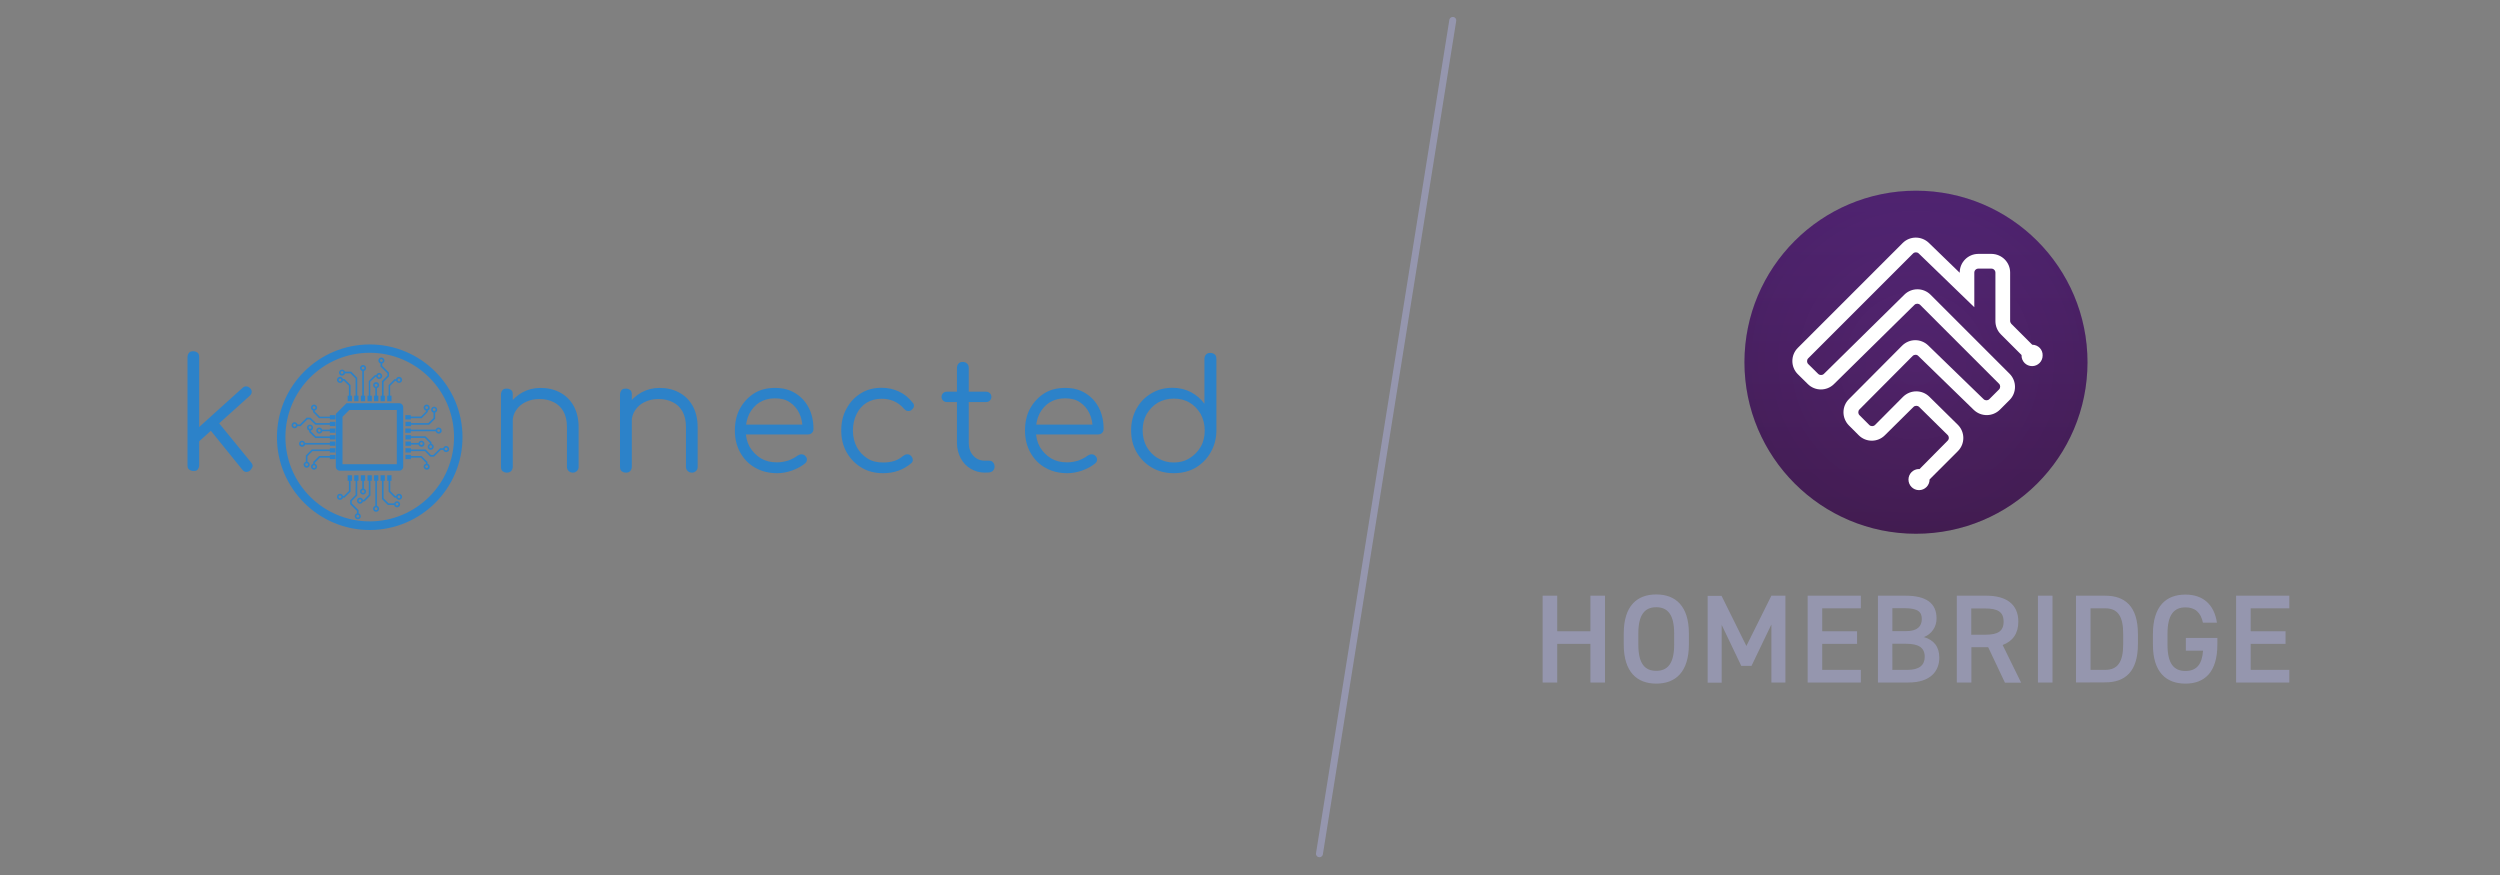 <svg xmlns="http://www.w3.org/2000/svg" xmlns:xlink="http://www.w3.org/1999/xlink" width="1800" height="630" viewBox="0 0 1800 630">
<rect x="0" y="0" width="1800" height="630" fill="#808080" stroke="none"/>
<style type="text/css">
	.st0{fill:#9596AE;}
	.st1{fill:url(#SVGID_1_);}
	.st2{fill:url(#SVGID_2_);}
	.st3{fill:#FFFFFF;}
	.st4{fill:none;stroke:#9596AE;stroke-width:5;stroke-linecap:round;stroke-miterlimit:10;}
	.st5{fill:#2C82C9;}
</style>
<g id="Homebridge">
	<path id="Wordmark" class="st0" d="M1121.2,454.5h23.9v-25.6h10.5v62.5h-10.5v-27.8h-23.9v27.8h-10.5v-62.5h10.5V454.5z
		 M1192.5,492.2c-13.9,0-23.4-8.4-23.4-28.1v-8c0-19.7,9.4-28.1,23.4-28.1s23.5,8.4,23.5,28.1v8
		C1215.9,483.8,1206.5,492.2,1192.5,492.2z M1179.6,464.1c0,13.5,4.5,18.9,12.9,18.9c8.3,0,12.9-5.4,12.9-18.9v-8
		c0-13.5-4.6-18.9-12.9-18.9c-8.3,0-12.9,5.4-12.9,18.9V464.1z M1257.4,465.1l18-36.2h10.1v62.5h-10.1v-41.8l-14.3,29.8h-7.4
		l-14.1-29.5v41.6h-10.1v-62.5h10L1257.4,465.1z M1339.8,428.9v9.1H1312v16.5h25.1v9.1H1312v18.7h27.8v9.1h-38.3v-62.5L1339.8,428.9
		z M1372.1,428.9c14.7,0,22.2,5.4,22.2,16.2c0.2,6-3.5,11.5-9.1,13.6c7.1,2,11.1,6.9,11.1,14.8c0,9.4-6,17.9-22.2,17.9h-22v-62.5
		H1372.1z M1362.5,454.4h10.2c7.8,0,11-3.5,11-8.7c0-4.9-2.5-7.8-12.4-7.8h-8.8L1362.5,454.4z M1362.5,482.3h11
		c8.4,0,12.3-3.4,12.3-9.4c0-6.6-4.3-9.4-13.6-9.4h-9.7L1362.5,482.3z M1443.5,491.4l-12-25.4h-12.1v25.4h-10.5v-62.5h21.3
		c14.4,0,23,6.2,23,18.7c0,8.6-4.1,14.1-11.3,16.8l13.3,27.1H1443.5z M1429.4,457c8.9,0,13.2-2.4,13.2-9.4c0-7.1-4.3-9.5-13.2-9.5
		h-10.1V457L1429.4,457z M1477.8,491.4h-10.5v-62.5h10.5V491.4z M1494.7,491.4v-62.5h21.1c14,0,23.5,7.5,23.5,27.5v7.4
		c0,20-9.4,27.5-23.5,27.5L1494.7,491.4z M1528.7,463.8v-7.4c0-12.9-4-18.4-12.9-18.4h-10.6v44.3h10.6
		C1524.7,482.3,1528.7,476.7,1528.7,463.8z M1596.5,459.3v4.8c0,19.7-9,28.1-23,28.1c-14,0-23.4-8.4-23.4-28.1v-7.5
		c0-20.1,9.4-28.5,23.4-28.5c12.7,0,20.7,7.1,22.7,20.2h-10.1c-1.5-7.2-5.5-11-12.6-11c-8.3,0-12.9,5.4-12.9,18.9v8
		c0,13.5,4.5,18.9,12.9,18.9c8,0,12-4.7,12.7-14.6h-12.4v-9.2H1596.5z M1648.3,428.9v9.1h-27.8v16.5h25.1v9.1h-25.1v18.7h27.8v9.1
		H1610v-62.5L1648.3,428.9z"/>
	<g id="Icon">
		
			<linearGradient id="SVGID_1_" gradientUnits="userSpaceOnUse" x1="1379.53" y1="494.696" x2="1379.53" y2="247.726" gradientTransform="matrix(1 0 0 -1 0 632)">
			<stop  offset="0" style="stop-color:#57277C"/>
			<stop  offset="1" style="stop-color:#491F59"/>
		</linearGradient>
		<circle class="st1" cx="1379.5" cy="260.8" r="123.5"/>
		
			<radialGradient id="SVGID_2_" cx="1379.53" cy="371.211" r="123.485" gradientTransform="matrix(1 0 0 -1 0 632)" gradientUnits="userSpaceOnUse">
			<stop  offset="0" style="stop-color:#000000;stop-opacity:0"/>
			<stop  offset="1" style="stop-color:#000000;stop-opacity:0.1"/>
		</radialGradient>
		<circle class="st2" cx="1379.5" cy="260.8" r="123.5"/>
		<path class="st3" d="M1463.3,248.2h-0.1l-15.1-15.1c-0.5-0.6-0.8-1.3-0.8-2.1v-34.8c0-7.4-6-13.3-13.4-13.4h-9.5
			c-7.4,0-13.4,6-13.4,13.4v0.2l-22.3-21.6c-5.3-5-13.6-5-18.8,0.2l-75.5,75.5c-5.2,5.2-5.2,13.7,0,18.9c0,0,0,0,0,0l0,0l7.2,7.1
			c5.2,5.2,13.6,5.2,18.8,0.1l58-57.1c1.1-1.1,3-1.1,4.1,0l56.8,56.8c1.1,1.1,1.1,3,0,4.1l-7,7c-1.1,1.1-3,1.1-4.1,0l-39.9-38.7
			c-5.3-5.1-13.6-5-18.8,0.2l-38.3,38.5c-5.2,5.2-5.2,13.6,0,18.9l7.1,7.1c5.2,5.2,13.6,5.2,18.8,0l20.6-20.4c1.1-1.1,3-1.1,4.1,0
			l20.5,20.2c1.1,1.1,1.2,2.9,0,4.1c0,0,0,0,0,0l-20.3,20.5c-0.1,0-0.2-0.1-0.3-0.1c-4.2,0-7.6,3.4-7.6,7.6c0,4.2,3.4,7.6,7.6,7.6
			c4.2,0,7.6-3.4,7.6-7.6v-0.1l20.4-20.4c5.2-5.2,5.2-13.7,0-18.9c0,0,0,0,0,0l-0.1-0.1l-20.5-20.2c-5.2-5.1-13.5-5.1-18.8,0
			L1350,306c-1.1,1.1-3,1.1-4.1,0l-7.1-7.1c-1.1-1.1-1.1-3,0-4.1l38.3-38.5c1.1-1.1,3-1.2,4.1,0l39.9,38.8c5.3,5.1,13.6,5,18.8-0.1
			l7-7c5.2-5.2,5.2-13.7,0-18.9l-56.9-56.9c-5.2-5.2-13.6-5.2-18.8-0.1l-58,57.1c-1.1,1.1-3,1.1-4.1,0l-7.2-7.1
			c-1.1-1.1-1.1-3,0-4.1l75.5-75.5c1.1-1.1,3-1.1,4.1,0l40,38.7v-24.9c0-1.6,1.3-2.9,2.9-2.9h9.4c1.6,0,2.9,1.3,2.9,2.9v34.9
			c0,3.6,1.4,7,3.9,9.5l15,15c0,0.1-0.1,0.2-0.1,0.3c0,4.2,3.4,7.6,7.6,7.6c4.2,0,7.6-3.4,7.6-7.6
			C1470.9,251.7,1467.5,248.3,1463.3,248.2L1463.3,248.2z"/>
	</g>
</g>
<g id="Divider">
	<line class="st4" x1="1046" y1="14.7" x2="950" y2="614.7"/>
</g>
<path id="Konnected" class="st5" d="M365,340.3c-1.3,0-2.3-0.4-3.2-1.1s-1.1-1.8-1.1-3.1v-52c0-1.3,0.4-2.3,1.1-3.2
	c0.7-0.9,1.8-1.1,3.2-1.1c1.2,0,2.2,0.4,3.1,1.1c0.9,0.7,1.1,1.8,1.1,3.2V336c0,1.2-0.4,2.2-1.1,3.1
	C367.3,339.9,366.2,340.3,365,340.3z M412.5,340.3c-1.2,0-2.3-0.4-3.1-1.2c-0.9-0.9-1.2-1.8-1.2-2.9v-28.8c0-4.5-0.9-8.3-2.6-11.3
	c-1.7-2.9-4-5.2-7.1-6.6c-2.9-1.5-6.4-2.2-10.1-2.2c-3.6,0-6.9,0.7-9.8,2.1c-2.9,1.3-5.2,3.3-6.9,5.8c-1.7,2.5-2.6,5.2-2.6,8.3h-6
	c0.1-4.7,1.3-8.8,3.8-12.4c2.3-3.7,5.5-6.5,9.3-8.6c3.9-2.1,8.2-3.2,13-3.2c5.3,0,9.9,1.1,14,3.3c4.2,2.2,7.4,5.4,9.8,9.6
	c2.3,4.2,3.6,9.3,3.6,15.3v28.7c0,1.2-0.4,2.2-1.2,2.9C414.7,339.8,413.7,340.3,412.5,340.3z M450.7,340.3c-1.3,0-2.3-0.4-3.2-1.1
	s-1.1-1.8-1.1-3.1v-52c0-1.3,0.4-2.3,1.1-3.2c0.7-0.9,1.8-1.1,3.2-1.1c1.2,0,2.2,0.4,3.1,1.1c0.9,0.7,1.1,1.8,1.1,3.2V336
	c0,1.2-0.4,2.2-1.1,3.1C453.1,339.9,452.1,340.3,450.7,340.3z M498.2,340.3c-1.2,0-2.3-0.4-3.1-1.2c-0.9-0.9-1.2-1.8-1.2-2.9v-28.8
	c0-4.5-0.9-8.3-2.6-11.3c-1.7-2.9-4-5.2-7.1-6.6c-2.9-1.5-6.4-2.2-10.1-2.2c-3.6,0-6.9,0.7-9.8,2.1c-2.9,1.3-5.2,3.3-6.9,5.8
	s-2.6,5.2-2.6,8.3h-6c0.1-4.7,1.3-8.8,3.8-12.4c2.3-3.7,5.5-6.5,9.3-8.6c3.9-2.1,8.2-3.2,13-3.2c5.3,0,9.9,1.1,14,3.3
	c4.2,2.2,7.4,5.4,9.8,9.6c2.3,4.2,3.6,9.3,3.6,15.3v28.7c0,1.2-0.4,2.2-1.2,2.9C500.4,339.8,499.4,340.3,498.2,340.3z M559.6,340.7
	c-6,0-11.3-1.3-15.8-3.9c-4.7-2.6-8.2-6.3-10.8-10.9c-2.6-4.7-3.9-9.9-3.9-15.9s1.2-11.4,3.7-15.9c2.5-4.5,5.9-8.2,10.2-10.9
	c4.3-2.7,9.3-3.9,15-3.9c5.6,0,10.4,1.2,14.6,3.8c4.2,2.6,7.4,6,9.7,10.5c2.3,4.5,3.4,9.6,3.4,15.3c0,1.2-0.4,2.1-1.1,2.8
	s-1.7,1.1-2.8,1.1h-47v-7.1h47.8l-4.8,3.4c0.1-4.3-0.7-8.1-2.3-11.5c-1.6-3.4-3.9-6-6.9-8c-2.9-2-6.5-2.8-10.7-2.8s-7.8,1-11,2.9
	c-3.2,2-5.6,4.8-7.4,8.2c-1.7,3.6-2.6,7.5-2.6,12c0,4.5,1,8.5,2.9,11.9c2,3.4,4.7,6.1,8,8.2c3.4,2,7.2,2.9,11.7,2.9
	c2.7,0,5.3-0.5,8-1.3c2.7-1,4.8-2.1,6.5-3.4c0.9-0.6,1.7-1,2.8-1.1c1,0,2,0.2,2.7,0.9c1,0.9,1.5,1.8,1.5,2.8c0,1-0.4,2-1.2,2.7
	c-2.5,2.1-5.5,3.8-9.3,5.2C566.6,340.1,563.1,340.7,559.6,340.7z M635.8,340.7c-5.8,0-11-1.3-15.5-4c-4.5-2.7-8.1-6.4-10.7-11
	s-3.9-9.8-3.9-15.7c0-5.9,1.2-11.2,3.8-15.8c2.5-4.7,5.9-8.3,10.3-11c4.3-2.7,9.3-4,15-4c4.5,0,8.6,0.9,12.4,2.7
	c3.8,1.7,7.1,4.4,9.9,8c0.9,0.9,1.1,1.8,0.9,2.8c-0.2,1-0.9,1.8-1.8,2.6c-0.9,0.6-1.7,0.7-2.7,0.6c-1-0.1-1.8-0.7-2.6-1.6
	c-4.3-4.9-9.7-7.2-16.1-7.2c-4.2,0-7.7,1-10.9,2.9c-3.2,2-5.5,4.7-7.2,8.2c-1.7,3.4-2.6,7.5-2.6,11.9s1,8.3,2.8,11.8
	c1.8,3.4,4.4,6.1,7.7,8.2c3.3,2.1,7.1,2.9,11.4,2.9c2.8,0,5.5-0.4,7.8-1.1s4.5-2,6.4-3.6c0.9-0.7,1.8-1.1,2.8-1.2
	c1-0.1,1.8,0.2,2.7,0.9c0.9,0.9,1.3,1.7,1.5,2.8c0.1,1-0.2,2-1.1,2.7C650.5,338.3,643.8,340.7,635.8,340.7z M681.8,289.5
	c-1.1,0-2.1-0.4-2.8-1.1c-0.7-0.7-1.1-1.6-1.1-2.6c0-1.1,0.4-2,1.1-2.7s1.6-1.1,2.8-1.1h28.1c1.1,0,2.1,0.4,2.8,1.1s1.1,1.6,1.1,2.7
	c0,1-0.4,1.8-1.1,2.6c-0.7,0.7-1.6,1.1-2.8,1.1H681.8z M709.3,340.3c-3.9,0-7.4-1-10.4-2.8c-3.1-1.8-5.5-4.4-7.2-7.6
	c-1.7-3.2-2.7-6.9-2.7-11v-54c0-1.2,0.4-2.3,1.1-3.1c0.7-0.9,1.8-1.2,3.1-1.2s2.3,0.4,3.1,1.2c0.9,0.9,1.2,1.8,1.2,3.1v54
	c0,3.8,1.1,6.9,3.3,9.2c2.2,2.5,5,3.6,8.5,3.6h2.9c1.2,0,2.1,0.4,2.8,1.2c0.7,0.9,1.1,1.8,1.1,3.1c0,1.2-0.5,2.2-1.3,3.1
	c-0.9,0.7-2,1.1-3.3,1.1h-2.1V340.3z M768.5,340.7c-6,0-11.3-1.3-15.8-3.9c-4.7-2.6-8.2-6.3-10.8-10.9c-2.6-4.7-3.9-9.9-3.9-15.9
	s1.2-11.4,3.7-15.9c2.5-4.5,5.9-8.2,10.2-10.9c4.3-2.7,9.3-3.9,15-3.9s10.4,1.2,14.6,3.8c4.2,2.6,7.4,6,9.7,10.5
	c2.3,4.5,3.4,9.6,3.4,15.3c0,1.2-0.4,2.1-1.1,2.8s-1.7,1.1-2.8,1.1h-47v-7.1h47.8l-4.8,3.4c0.1-4.3-0.7-8.1-2.3-11.5
	c-1.6-3.4-3.9-6-6.9-8c-2.9-2-6.5-2.8-10.7-2.8s-7.8,1-11,2.9c-3.2,2-5.6,4.8-7.4,8.2c-1.7,3.6-2.6,7.5-2.6,12c0,4.5,1,8.5,2.9,11.9
	c2,3.4,4.7,6.1,8,8.2c3.4,2,7.2,2.9,11.7,2.9c2.7,0,5.3-0.5,8-1.3c2.7-1,4.8-2.1,6.5-3.4c0.9-0.6,1.7-1,2.8-1.1c1,0,2,0.2,2.7,0.9
	c1,0.9,1.5,1.8,1.5,2.8c0,1-0.4,2-1.2,2.7c-2.5,2.1-5.5,3.8-9.3,5.2C775.5,340.1,771.9,340.7,768.5,340.7z M845.1,340.7
	c-5.8,0-11-1.3-15.7-4c-4.7-2.7-8.3-6.4-11-11c-2.7-4.7-4-9.9-4-15.8c0-5.8,1.3-11,3.9-15.7c2.6-4.7,6.1-8.3,10.7-11
	c4.5-2.7,9.6-4,15.2-4c4.9,0,9.3,1.1,13.4,3.2c3.9,2.1,7.1,4.9,9.6,8.3v-32.3c0-1.3,0.4-2.3,1.2-3.2c0.9-0.9,1.8-1.1,3.1-1.1
	c1.2,0,2.3,0.4,3.1,1.1c0.9,0.7,1.2,1.8,1.2,3.2v52.1c-0.1,5.8-1.6,10.9-4.3,15.5c-2.7,4.7-6.4,8.2-10.9,10.9
	C856.1,339.4,850.9,340.7,845.1,340.7z M845.1,333c4.3,0,8.1-1,11.4-3.1c3.3-2,6-4.8,8-8.2c2-3.4,2.9-7.4,2.9-11.8
	c0-4.3-1-8.2-2.9-11.8c-2-3.4-4.7-6.3-8-8.2c-3.3-2-7.1-2.9-11.4-2.9c-4.2,0-8,1-11.4,2.9c-3.4,2-6,4.8-8.1,8.2
	c-2,3.6-2.9,7.4-2.9,11.8s1,8.3,2.9,11.8c2,3.4,4.7,6.3,8.1,8.2C837.2,332,841,333,845.1,333z M287.4,290.3h-37.9l-7.7,7.7v38
	c0,1.6,1.3,2.9,2.9,2.9l0,0h42.7c1.6,0,2.9-1.3,2.9-2.9v-42.7C290.4,291.8,289.1,290.3,287.4,290.3
	C287.5,290.3,287.4,290.3,287.4,290.3z M285.7,334.2h-39.1v-34.1l4.9-4.9h34.2V334.2z M250.3,284.9h3.1v4h-3.1V284.9z M255,284.9
	h3.1v4H255V284.9z M259.8,284.9h3.1v4h-3.1V284.9z M264.6,284.9h3.1v4h-3.1V284.9z M269.3,284.9h3.1v4h-3.1V284.9z M278.8,284.9h3.1
	v4h-3.1V284.9z M274,284.9h3.1v4H274V284.9z M252.4,285.1h-1.2v-7.4l-3.6-3.6h-1v-1.2h1.5l4.3,4.3V285.1z M244.8,275.7
	c-1.2,0-2.2-1-2.2-2.2c0-1.2,1-2.2,2.2-2.2c1.2,0,2.2,1,2.2,2.2C247,274.8,246.2,275.7,244.8,275.7z M244.8,272.6c-0.6,0-1,0.5-1,1
	c0,0.5,0.5,1,1,1c0.5,0,1-0.5,1-1C245.8,273,245.4,272.6,244.8,272.6z M281,285.1h-1.2v-7.8l4.3-4.3h1.3v1.2h-0.9l-3.6,3.6V285.1z
	 M287.3,275.7c-1.2,0-2.2-1-2.2-2.2c0-1.2,1-2.2,2.2-2.2c1.2,0,2.2,1,2.2,2.2C289.5,274.8,288.5,275.7,287.3,275.7z M287.3,272.6
	c-0.6,0-1,0.5-1,1c0,0.5,0.5,1,1,1s1-0.5,1-1C288.2,273,287.9,272.6,287.3,272.6z M266.7,285.1h-1.2v-10.7l4.4-4.3h1.3v1.2h-0.9
	l-3.7,3.6V285.1z M273,272.9c-1.2,0-2.2-1-2.2-2.2c0-1.2,1-2.2,2.2-2.2c1.2,0,2.2,1,2.2,2.2C275.2,271.9,274.3,272.9,273,272.9z
	 M273,269.7c-0.6,0-1,0.5-1,1c0,0.5,0.5,1,1,1s1-0.5,1-1C274,270.2,273.5,269.7,273,269.7z M276.2,285.1H275v-10.7l3.9-3.9v-1.7
	l-4.9-4.9v-2.7h1.2v2.2l4.9,4.9v2.7l-3.9,3.9V285.1z M257.2,285.1H256v-12.6l-3.7-3.7h-4.2v-1.2h4.8l4.3,4.4V285.1z M260.8,266.5
	h1.2v18.5h-1.2V266.5z M246.3,270.5c-1.2,0-2.2-1-2.2-2.2c0-1.2,1-2.2,2.2-2.2s2.2,1,2.2,2.2C248.5,269.4,247.5,270.5,246.3,270.5z
	 M246.3,267.2c-0.6,0-1,0.5-1,1c0,0.5,0.5,1,1,1c0.5,0,1-0.5,1-1C247.3,267.6,246.8,267.2,246.3,267.2z M261.4,267.2
	c-1.2,0-2.2-1-2.2-2.2c0-1.2,1-2.2,2.2-2.2c1.2,0,2.2,1,2.2,2.2C263.6,266.2,262.6,267.2,261.4,267.2z M261.4,264c-0.6,0-1,0.5-1,1
	c0,0.5,0.5,1,1,1c0.5,0,1-0.5,1-1C262.4,264.5,261.9,264,261.4,264z M274.6,261.8c-1.2,0-2.2-1-2.2-2.2c0-1.2,1-2.2,2.2-2.2
	c1.2,0,2.2,1,2.2,2.2C276.8,260.8,275.8,261.8,274.6,261.8z M274.6,258.6c-0.6,0-1,0.5-1,1c0,0.5,0.5,1,1,1s1-0.5,1-1
	C275.6,259.1,275.2,258.6,274.6,258.6z M270.2,278.9h1.2v6.1h-1.2V278.9z M270.8,279.5c-1.2,0-2.2-1-2.2-2.2c0-1.2,1-2.2,2.2-2.2
	c1.2,0,2.2,1,2.2,2.2C273,278.6,272,279.5,270.8,279.5z M270.8,276.4c-0.6,0-1,0.5-1,1c0,0.5,0.5,1,1,1c0.5,0,1-0.5,1-1
	C271.8,276.8,271.4,276.4,270.8,276.4z M278.8,342.2h3.1v4h-3.1V342.2z M274,342.2h3.1v4H274V342.2z M269.3,342.2h3.1v4h-3.1V342.2z
	 M264.6,342.2h3.1v4h-3.1V342.2z M259.8,342.2h3.1v4h-3.1V342.2z M250.3,342.2h3.1v4h-3.1V342.2z M255,342.2h3.1v4H255V342.2z
	 M285.4,358.3h-1.3l-4.3-4.3v-8h1.2v7.5l3.6,3.6h0.9V358.3z M287.3,359.9c-1.2,0-2.2-1-2.2-2.2c0-1.2,1-2.2,2.2-2.2
	c1.2,0,2.2,1,2.2,2.2C289.5,358.9,288.5,359.9,287.3,359.9z M287.3,356.7c-0.6,0-1,0.5-1,1c0,0.5,0.5,1,1,1s1-0.5,1-1
	C288.2,357.2,287.9,356.7,287.3,356.7z M248.1,358.3h-1.5v-1.2h1l3.6-3.6V346h1.2v8L248.1,358.3z M244.8,359.9c-1.2,0-2.2-1-2.2-2.2
	c0-1.2,1-2.2,2.2-2.2c1.2,0,2.2,1,2.2,2.2C247,358.9,246.2,359.9,244.8,359.9z M244.8,356.7c-0.6,0-1,0.5-1,1c0,0.5,0.5,1,1,1
	c0.5,0,1-0.5,1-1C245.8,357.2,245.4,356.7,244.8,356.7z M262.4,361.1h-1.5v-1.2h1l3.6-3.7V346h1.2v10.8L262.4,361.1z M259.2,362.7
	c-1.2,0-2.2-1-2.2-2.2c0-1.2,1-2.2,2.2-2.2c1.2,0,2.2,1,2.2,2.2C261.4,361.7,260.4,362.7,259.2,362.7z M259.2,359.5
	c-0.6,0-1,0.5-1,1c0,0.5,0.5,1,1,1c0.5,0,1-0.5,1-1C260.2,360,259.7,359.5,259.2,359.5z M258.2,370.1H257v-2.2l-4.9-4.9v-2.7l3.9-4
	V346h1.2v10.8l-3.9,3.9v1.7l4.9,4.9V370.1z M284.1,363.6h-4.8l-4.3-4.3V346h1.2v12.8l3.6,3.6h4.3V363.6z M270.2,346h1.2v18.5h-1.2
	V346z M285.9,365.3c-1.2,0-2.2-1-2.2-2.2c0-1.2,1-2.2,2.2-2.2c1.2,0,2.2,1,2.2,2.2C288.1,364.3,287.1,365.3,285.9,365.3z M285.9,362
	c-0.6,0-1,0.5-1,1s0.5,1,1,1s1-0.5,1-1S286.4,362,285.9,362z M270.8,368.5c-1.2,0-2.2-1-2.2-2.2c0-1.2,1-2.2,2.2-2.2
	c1.2,0,2.2,1,2.2,2.2C273,367.5,272,368.5,270.8,368.5z M270.8,365.3c-0.6,0-1,0.5-1,1s0.5,1,1,1c0.5,0,1-0.5,1-1
	S271.4,365.3,270.8,365.3z M257.6,373.9c-1.2,0-2.2-1-2.2-2.2c0-1.2,1-2.2,2.2-2.2s2.2,1,2.2,2.2
	C259.8,372.9,258.8,373.9,257.6,373.9z M257.6,370.7c-0.6,0-1,0.5-1,1s0.5,1,1,1s1-0.5,1-1S258.1,370.7,257.6,370.7z M260.8,346h1.2
	v6.1h-1.2V346z M261.4,356.1c-1.2,0-2.2-1-2.2-2.2s1-2.2,2.2-2.2c1.2,0,2.2,1,2.2,2.2S262.6,356.1,261.4,356.1z M261.4,352.9
	c-0.6,0-1,0.5-1,1c0,0.5,0.5,1,1,1c0.5,0,1-0.5,1-1C262.4,353.4,261.9,352.9,261.4,352.9z M291.8,298.9h4v3.1h-4V298.9z
	 M291.9,303.7h4v3.1h-4V303.7z M291.8,308.5h4v3.1h-4V308.5z M291.9,313.3h4v3.1h-4V313.3z M291.9,317.9h4v3.1h-4V317.9z
	 M291.9,327.5h4v3.1h-4V327.5z M291.9,322.7h4v3.1h-4V322.7z M303.6,301.1h-7.8v-1.2h7.4l3.6-3.7v-0.9h1.2v1.3L303.6,301.1z
	 M307.2,295.7c-1.2,0-2.2-1-2.2-2.2c0-1.2,1-2.2,2.2-2.2c1.2,0,2.2,1,2.2,2.2C309.6,294.8,308.6,295.7,307.2,295.7z M307.2,292.5
	c-0.6,0-1,0.5-1,1c0,0.5,0.5,1,1,1s1-0.5,1-1C308.2,293,307.9,292.5,307.2,292.5z M307.9,334.1h-1.2v-0.9l-3.6-3.7h-7.4v-1.2h7.8
	l4.3,4.3V334.1z M307.2,338.2c-1.2,0-2.2-1-2.2-2.2c0-1.2,1-2.2,2.2-2.2c1.2,0,2.2,1,2.2,2.2C309.6,337.2,308.6,338.2,307.2,338.2z
	 M307.2,335c-0.6,0-1,0.5-1,1c0,0.5,0.5,1,1,1s1-0.5,1-1C308.2,335.5,307.9,335,307.2,335z M310.7,319.9h-1.2v-1l-3.6-3.6h-10.2
	v-1.2h10.7l4.3,4.3V319.9z M310.1,323.9c-1.2,0-2.2-1-2.2-2.2s1-2.2,2.2-2.2c1.2,0,2.2,1,2.2,2.2
	C312.3,322.8,311.3,323.9,310.1,323.9z M310.1,320.6c-0.6,0-1,0.5-1,1c0,0.5,0.5,1,1,1s1-0.5,1-1C311,321.1,310.7,320.6,310.1,320.6
	z M312.5,328.8h-2.7l-3.9-4h-10.2v-1.2h10.7l3.9,4h1.7l4.9-4.9h2.7v1.2h-2.2L312.5,328.8z M309,305.8h-13.2v-1.2h12.6l3.7-3.6v-4.3
	h1.2v4.8L309,305.8z M295.7,309.3h18.5v1.2h-18.5V309.3z M312.6,297.2c-1.2,0-2.2-1-2.2-2.2c0-1.2,1-2.2,2.2-2.2
	c1.2,0,2.2,1,2.2,2.2C314.8,296.2,313.9,297.2,312.6,297.2z M312.6,293.9c-0.6,0-1,0.5-1,1c0,0.5,0.5,1,1,1s1-0.5,1-1
	C313.6,294.4,313.1,293.9,312.6,293.9z M315.8,312.2c-1.2,0-2.2-1-2.2-2.2c0-1.2,1-2.2,2.2-2.2c1.2,0,2.2,1,2.2,2.2
	C318.2,311.2,317.1,312.2,315.8,312.2z M315.8,309c-0.6,0-1,0.5-1,1c0,0.5,0.5,1,1,1s1-0.5,1-1C316.8,309.5,316.4,309,315.8,309z
	 M321.2,325.5c-1.2,0-2.2-1-2.2-2.2c0-1.2,1-2.2,2.2-2.2c1.2,0,2.2,1,2.2,2.2C323.6,324.6,322.5,325.5,321.2,325.5z M321.2,322.3
	c-0.6,0-1,0.5-1,1s0.5,1,1,1s1-0.5,1-1S321.8,322.3,321.2,322.3z M295.7,318.9h6.1v1.2h-6.1V318.9z M303.4,321.7
	c-1.2,0-2.2-1-2.2-2.2c0-1.2,1-2.2,2.2-2.2c1.2,0,2.2,1,2.2,2.2C305.7,320.8,304.7,321.7,303.4,321.7z M303.4,318.4
	c-0.6,0-1,0.5-1,1c0,0.5,0.5,1,1,1s1-0.5,1-1C304.4,318.9,304.1,318.4,303.4,318.4z M237.5,327.5h4v3.1h-4V327.5z M237.5,322.7h4
	v3.1h-4V322.7z M237.5,317.9h4v3.1h-4V317.9z M237.5,313.3h4v3.1h-4V313.3z M237.5,308.5h4v3.1h-4V308.5z M237.5,298.9h4v3.1h-4
	V298.9z M237.5,303.7h4v3.1h-4V303.7z M226.7,334.1h-1.2v-1.5l4.3-4.3h8v1.2h-7.4l-3.7,3.7V334.1z M226.1,338.2
	c-1.2,0-2.2-1-2.2-2.2c0-1.2,1-2.2,2.2-2.2s2.2,1,2.2,2.2C228.3,337.2,227.3,338.2,226.1,338.2z M226.1,335c-0.6,0-1,0.5-1,1
	c0,0.5,0.5,1,1,1s1-0.5,1-1C227,335.5,226.7,335,226.1,335z M237.7,301.1h-8l-4.3-4.4v-1.3h1.2v0.9l3.7,3.7h7.4V301.1z M226.1,295.7
	c-1.2,0-2.2-1-2.2-2.2c0-1.2,1-2.2,2.2-2.2s2.2,1,2.2,2.2C228.3,294.8,227.3,295.7,226.1,295.7z M226.1,292.5c-0.6,0-1,0.5-1,1
	c0,0.5,0.5,1,1,1s1-0.5,1-1C227,293,226.7,292.5,226.1,292.5z M237.7,315.4H227l-4.4-4.3v-1.5h1.2v0.9l3.7,3.7h10.2V315.4z
	 M223.2,310.1c-1.2,0-2.2-1-2.2-2.2c0-1.2,1-2.2,2.2-2.2c1.2,0,2.2,1,2.2,2.2C225.4,309.1,224.5,310.1,223.2,310.1z M223.2,306.8
	c-0.6,0-1,0.5-1,1c0,0.5,0.5,1,1,1c0.5,0,1-0.5,1-1C224.2,307.3,223.9,306.8,223.2,306.8z M216.5,306.8h-2.7v-1.2h2.1l4.9-4.9h2.7
	l4,3.9h10.2v1.2H227l-4-3.9h-1.6L216.5,306.8z M221.4,332.8h-1.2V328l4.3-4.4h13.2v1.2H225l-3.6,3.7V332.8z M219.2,318.9h18.5v1.2
	h-18.5V318.9z M220.8,336.8c-1.2,0-2.2-1-2.2-2.2c0-1.2,1-2.2,2.2-2.2s2.2,1,2.2,2.2C223,335.7,222,336.8,220.8,336.8z M220.8,333.5
	c-0.6,0-1,0.5-1,1s0.5,1,1,1s1-0.5,1-1S221.3,333.5,220.8,333.5z M217.5,321.7c-1.2,0-2.2-1-2.2-2.2c0-1.2,1-2.2,2.2-2.2
	c1.2,0,2.2,1,2.2,2.2C219.8,320.8,218.7,321.7,217.5,321.7z M217.5,318.4c-0.6,0-1,0.5-1,1c0,0.5,0.5,1,1,1c0.5,0,1-0.5,1-1
	C218.5,318.9,218.1,318.4,217.5,318.4z M212.1,308.4c-1.2,0-2.2-1-2.2-2.2c0-1.2,1-2.2,2.2-2.2c1.2,0,2.2,1,2.2,2.2
	C214.4,307.4,213.3,308.4,212.1,308.4z M212.1,305.2c-0.6,0-1,0.5-1,1c0,0.5,0.5,1,1,1c0.5,0,1-0.5,1-1
	C213.1,305.7,212.7,305.2,212.1,305.2z M231.6,309.3h6.1v1.2h-6.1V309.3z M229.9,312.2c-1.2,0-2.2-1-2.2-2.2c0-1.2,1-2.2,2.2-2.2
	s2.2,1,2.2,2.2C232.2,311.2,231.1,312.2,229.9,312.2z M229.9,309c-0.6,0-1,0.5-1,1c0,0.5,0.5,1,1,1c0.5,0,1-0.5,1-1
	C230.8,309.5,230.5,309,229.9,309z M266.2,381.6c-36.9,0-66.8-30-66.8-66.8c0-36.9,30-66.8,66.8-66.8c36.9,0,66.8,30,66.8,66.8
	C333,351.7,303,381.6,266.2,381.6z M266.2,254c-33.5,0-60.7,27.2-60.7,60.7s27.2,60.7,60.7,60.7s60.7-27.2,60.7-60.7
	S299.6,254,266.2,254z M139.2,339.1c-1.2,0-2.2-0.4-3.1-1.1s-1.1-1.8-1.1-3.1v-77.8c0-1.2,0.4-2.2,1.1-3.1s1.8-1.1,3.1-1.1
	s2.2,0.4,3.1,1.1s1.1,1.8,1.1,3.1v77.9c0,1.2-0.4,2.2-1.1,3.1C141.6,339,140.5,339.1,139.2,339.1z M142,319l-5.2-5.6l37.8-34.1
	c0.9-0.9,1.8-1.2,2.8-1.1c1,0,1.8,0.5,2.7,1.3c0.9,0.9,1.2,1.8,1.1,2.8c0,1-0.5,1.8-1.3,2.6L142,319z M180.1,338.7
	c-1,0.9-2,1.1-2.9,1.1c-1-0.1-2-0.6-2.7-1.6l-24.5-30.3l6-5.3l24.9,30.5c0.7,0.9,1.1,1.8,1,2.8C181.5,336.9,181,337.8,180.1,338.7z"
	/>
</svg>

